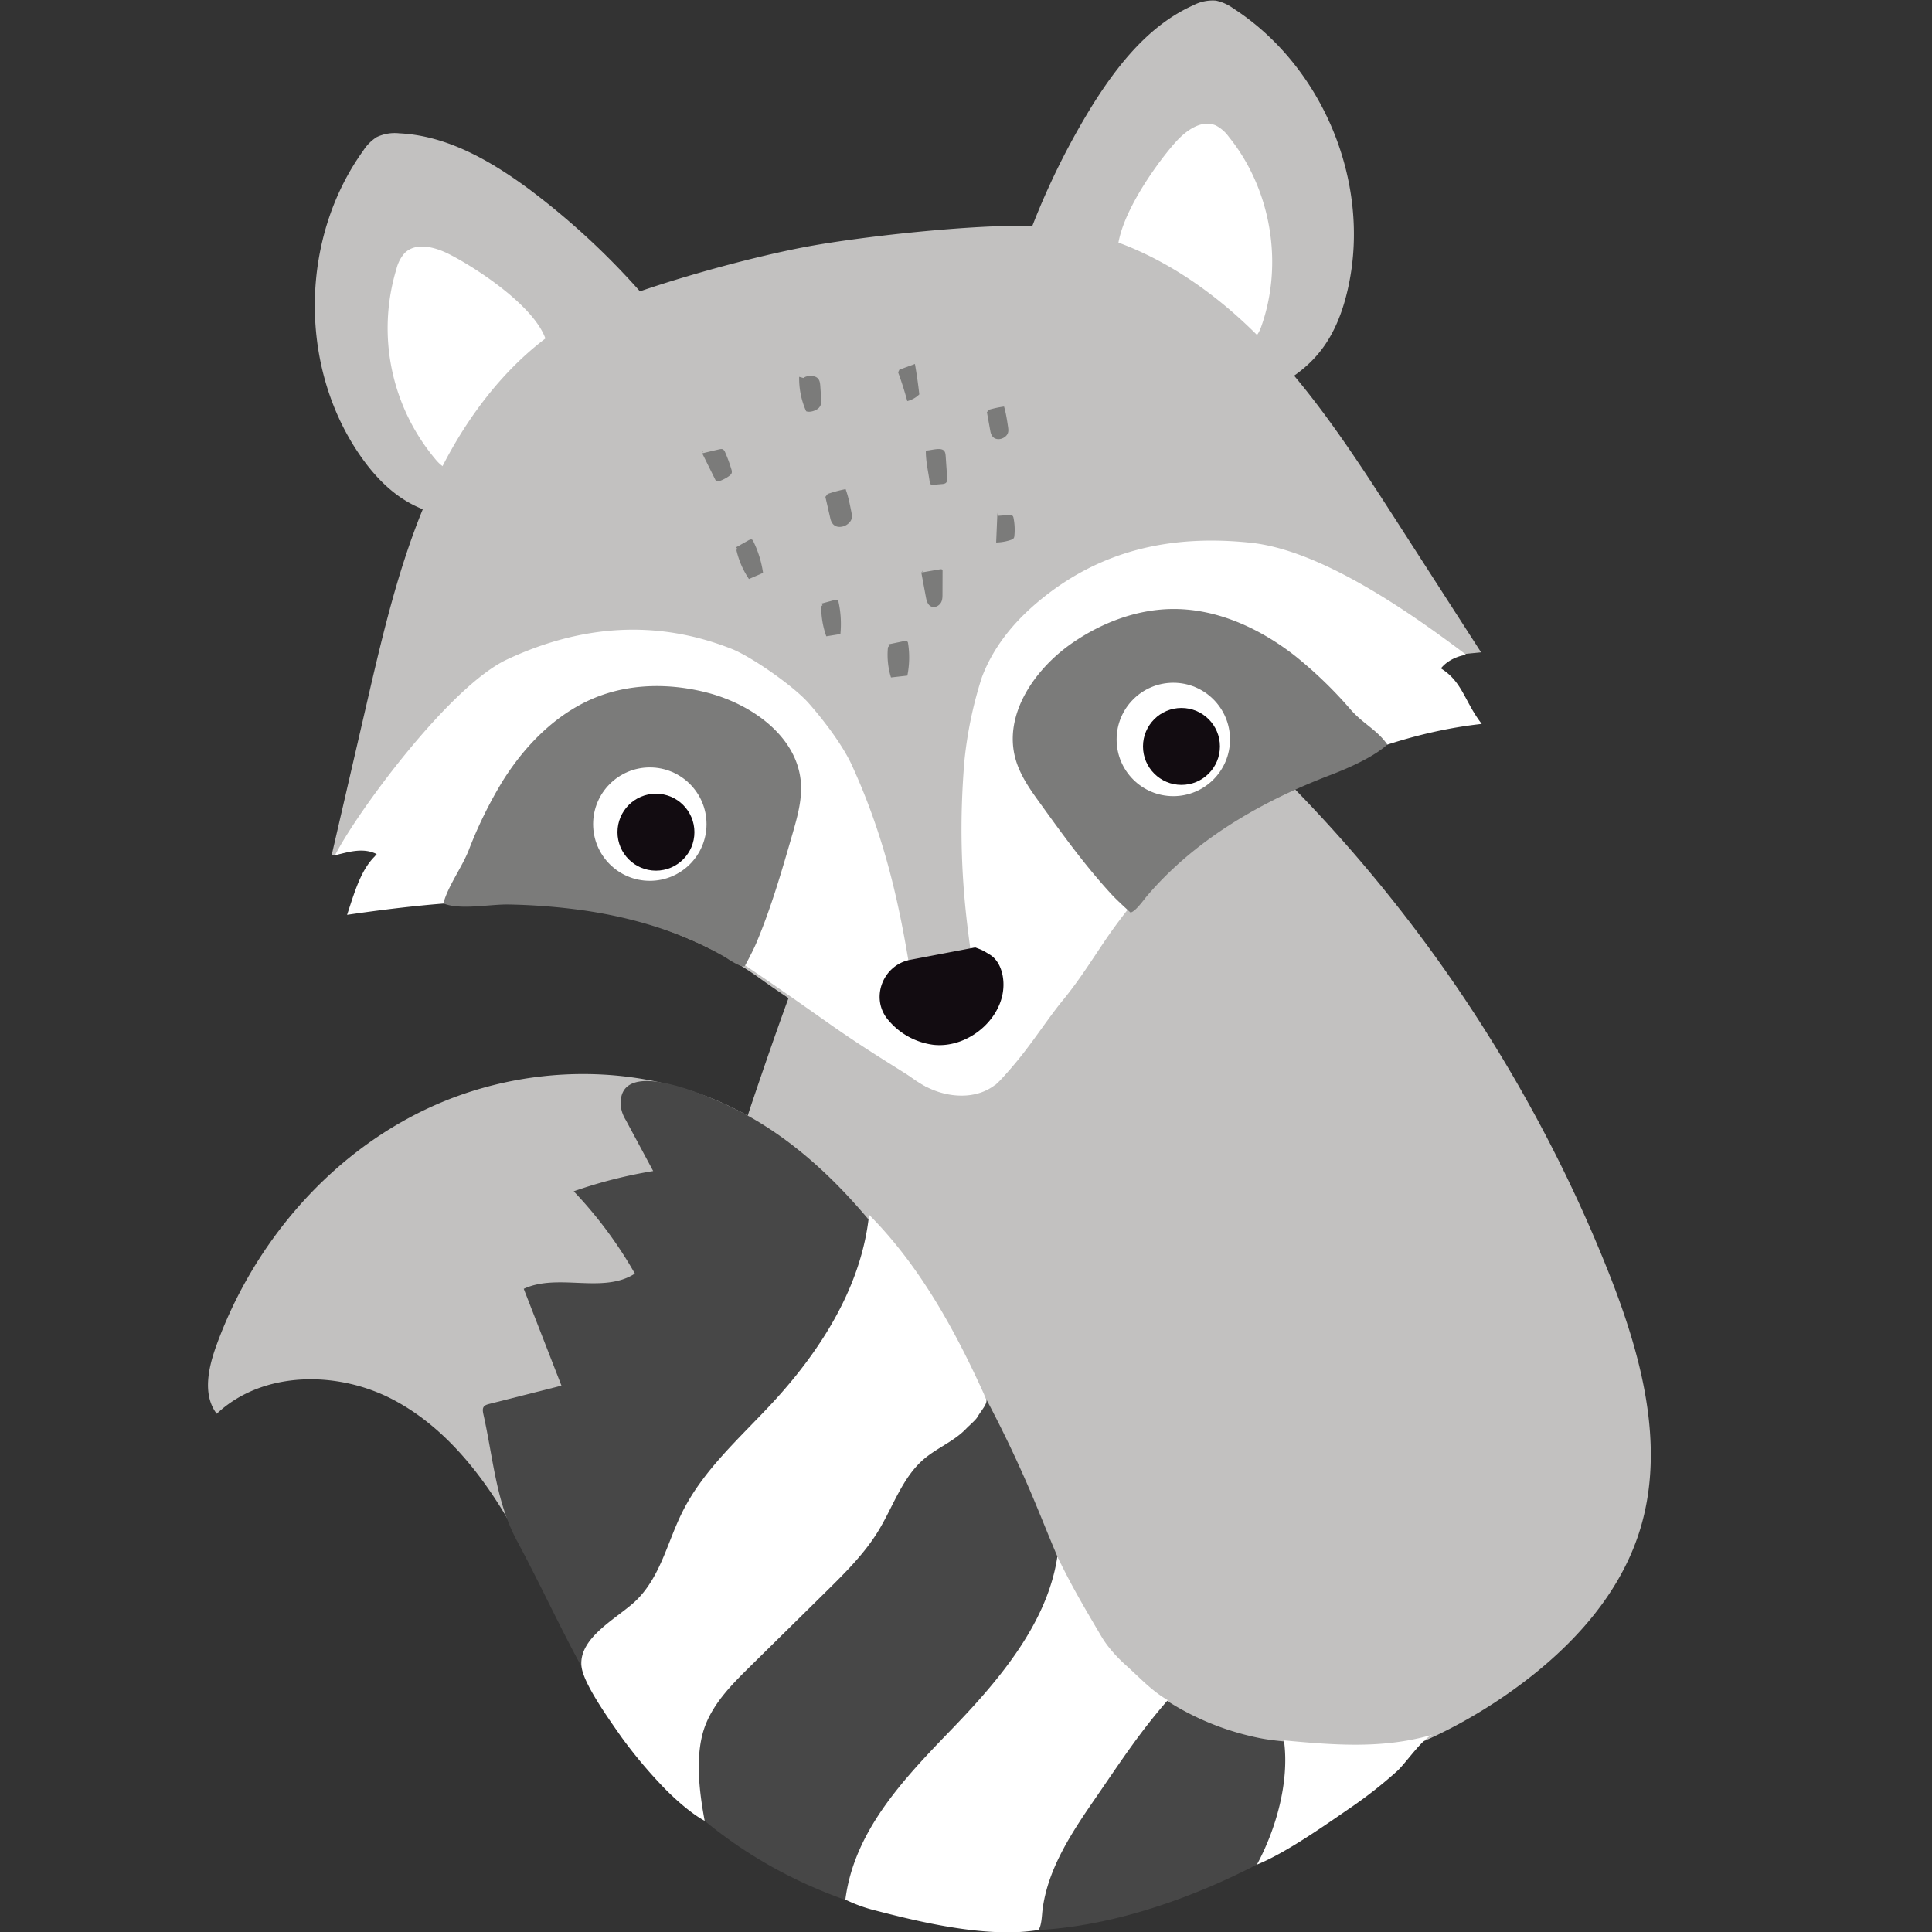 <?xml version="1.0" encoding="utf-8"?>
<svg version="1.1" xmlns="http://www.w3.org/2000/svg" xmlns:xlink="http://www.w3.org/1999/xlink" x="0px" y="0px"
	 viewBox="0 0 23 23" style="enable-background:new 0 0 100 100;" xml:space="preserve">
	 <rect x="0" y="0" width="23" height="23" fill="#333333" stroke="none"/>
	 <path
      d="M19.141 15.125c.392.984.695 2.08.381 3.092-.263.848-.93 1.516-1.667 2.011-1.17.786-2.686 1.214-4.005.72-1.088-.408-1.875-1.37-2.446-2.382a11.085 11.085 0 0 1-1.374-4.356c-.362-.083-.773.359-1.063.127a.435.435 0 0 1-.136-.234c-.09-.331.021-.68.131-1.005.386-1.138.784-2.278 1.351-3.338.323-.604.709-1.188 1.24-1.622.416-.34 1.136-.757 1.7-.578.55.174 1.092.812 1.501 1.19a17.645 17.645 0 0 1 3.127 3.84c.488.81.911 1.658 1.26 2.535z"
      fill="#c2c1c0"
    />
    <path
      d="M13.18 19.598c-.403-.521-.624-1.156-.88-1.764a14.685 14.685 0 0 0-1.321-2.454c-.572-.857-1.26-1.675-2.174-2.151-1.144-.596-2.568-.577-3.733-.024-1.165.553-2.063 1.61-2.5 2.824-.094.263-.161.579.008.802.548-.516 1.444-.517 2.108-.164s1.132.991 1.489 1.653c.357.663.629 1.371 1.032 2.007.994 1.57 2.802 2.592 4.66 2.633 1.42.032 3.193-.542 4.135-1.667.707-.844-.403-.484-.999-.601-.71-.139-1.379-.518-1.825-1.094z"
      fill="#c2c1c0"
    />
    <path
      d="M13.18 19.598c-.403-.521-.624-1.156-.88-1.764a14.685 14.685 0 0 0-1.321-2.454c-.572-.857-1.26-1.675-2.174-2.151-.204-.106-1.472-.72-1.414-.054a.42.42 0 0 0 .059.159l.326.607a5.608 5.608 0 0 0-.946.241c.281.295.526.625.728.98-.38.245-.914-.009-1.323.181l.449 1.153-.861.218c-.023.006-.048.013-.063.032-.018.024-.012.058-.006.088.118.523.149 1.044.403 1.514.357.663.649 1.344 1.051 1.98.994 1.57 2.591 2.529 4.707 2.649 1.551.088 3.373-.796 4.549-1.759.608-.498-.865-.407-1.461-.525-.708-.14-1.377-.519-1.823-1.095z"
      fill="#474747"
    />
    <path
      d="M6.296 2.25c-.457-.337-.975-.636-1.542-.663a.5.5 0 0 0-.271.046.531.531 0 0 0-.159.161c-.74 1.028-.77 2.515-.074 3.573.157.239.352.46.598.605.458.268 1.031.24 1.55.129.486-.104.97-.281 1.344-.609.587-.517.663-1.063.194-1.644a8.864 8.864 0 0 0-1.64-1.598z"
      fill="#c2c1c0"
    />
    <path
      d="M5.341 3.023c-.167-.084-.391-.142-.524-.01a.441.441 0 0 0-.097.187 2.425 2.425 0 0 0 .477 2.283c.053.06.131.124.205.091.042-.018.066-.063.087-.104.136-.263.311-.507.516-.721.142-.148.494-.329.514-.547.04-.445-.853-1.017-1.178-1.179z"
      fill="#fff"
    />
    <path
      d="M13.011 1.243c.303-.481.676-.948 1.194-1.18a.5.5 0 0 1 .269-.056.542.542 0 0 1 .207.092c1.064.687 1.636 2.061 1.374 3.3-.059.28-.159.557-.336.781-.328.417-.872.6-1.396.686-.491.081-1.006.093-1.473-.077-.736-.267-1.006-.747-.781-1.46a8.821 8.821 0 0 1 .942-2.086z"
      fill="#c2c1c0"
    />
    <path
      d="M13.997 1.69c.123-.137.307-.27.476-.197a.442.442 0 0 1 .156.136c.503.622.654 1.511.384 2.264-.027.074-.076.16-.155.157-.046-.002-.083-.034-.117-.064a3.06 3.06 0 0 0-.731-.475c-.184-.085-.571-.124-.668-.317-.198-.394.415-1.238.655-1.504z"
      fill="#fff"
    />
    <path
      d="M17.632 7.766l-1-1.553c-.517-.803-1.04-1.613-1.718-2.275-.678-.662-1.534-1.171-2.457-1.241-.639-.048-2.031.096-2.772.225-.741.129-1.998.483-2.583.745-.845.377-1.479 1.146-1.892 1.999-.414.852-.632 1.791-.847 2.721l-.416 1.8.584-.148c-.118.255-.19.533-.211.817.219-.232.538-.342.852-.363.314-.021.629.037.939.101 1.023.21 2.082.438 2.942 1.058.693.499 1.435.882 2.179 1.364.08.052.414-.064.429-.076.665-.52 1.208-1.329 1.692-2.032.6-.874 1.487-1.484 2.379-2.027.27-.165.547-.327.85-.413.303-.086.64-.09.925.054a2.323 2.323 0 0 0-.475-.697l.6-.059z"
      fill="#c2c1c0"
    />
    <path
      d="M8.713 7.726c.234.093.734.441.914.645.181.205.406.501.516.742.581 1.272.686 2.41.893 3.83-.387-.249-.709-.437-1.148-.745-.293-.206-.605-.427-.891-.62-.558-.377-.908-.617-1.519-.733-1.082-.204-2.141-.13-3.346.046.105-.318.19-.632.438-.78.047-.028.022.131-.028.093-.18-.136-.39-.06-.553-.023.256-.504 1.362-2.013 2.051-2.332.868-.405 1.768-.482 2.673-.123zM12.345 7.175c-.192.163-.496.459-.657.891a4.824 4.824 0 0 0-.207.992c-.118 1.435.082 2.451.368 3.857.346-.336.561-.711.803-1.006.249-.304.417-.6.62-.878.397-.543.807-.963 1.344-1.278.949-.558 1.955-1.017 3.024-1.135-.206-.264-.229-.508-.495-.666-.047-.028-.036.061.004.011.116-.148.306-.168.306-.168-.72-.544-1.75-1.252-2.575-1.335-.922-.095-1.782.077-2.535.715z"
      fill="#fff"
    />
    <g fill="#7b7b7a">
      <path d="M9.798 7.218c.012 0 .004-.016-.007-.011-.012.004-.014.015-.014.023 0 .118.02.234.06.345l.168-.027c.012-.13.005-.259-.023-.384-.001-.009-.004-.018-.015-.022s-.026 0-.039.003l-.147.04M10.594 7.705c.014 0 .006-.016-.007-.012a.023.023 0 0 0-.017.023.911.911 0 0 0 .037.349l.195-.022c.026-.131.028-.261.008-.387-.001-.009-.004-.018-.016-.023a.1.1 0 0 0-.045.002l-.172.036M8.788 6.545s0-.017-.011-.01-.009.019-.007.027c.029.119.078.23.146.331l.168-.073a1.256 1.256 0 0 0-.118-.38c-.004-.008-.01-.017-.022-.018-.012-.001-.027.007-.04.014l-.142.08M9.826 5.915l.059.257c.011.049.042.107.123.1a.159.159 0 0 0 .122-.076c.018-.035.011-.07.005-.103-.018-.091-.036-.182-.068-.27a1.555 1.555 0 0 0-.213.057M11.749 4.907l.041.227c.008.043.031.095.099.094.046-.001.088-.03.104-.06s.011-.06.007-.089c-.012-.08-.024-.161-.047-.239a1.186 1.186 0 0 0-.179.038M10.97 6.826l.054.29c.009.047.029.105.085.11.039.004.077-.023.094-.054s.017-.066.017-.1l.001-.276c0-.005 0-.01-.004-.014-.006-.007-.019-.006-.029-.004l-.22.038.021-.027M11.068 5.738c.001.01.003.022.013.028.009.007.023.006.035.005l.096-.008c.016-.001.034-.003.047-.013.018-.014.018-.038.017-.059l-.018-.262c-.002-.025-.005-.052-.025-.068-.044-.036-.155.003-.211.003-.002.124.029.252.046.374zM8.354 5.385l.161.325c.004.007.008.015.015.019.01.005.022.002.032-.001a.447.447 0 0 0 .115-.059c.014-.01.029-.023.034-.039a.075.075 0 0 0-.004-.042 1.667 1.667 0 0 0-.072-.198c-.007-.018-.017-.037-.036-.043-.011-.003-.024 0-.036.002a15.5 15.5 0 0 0-.207.049l.015-.029M9.514 4.486a.953.953 0 0 0 .083.41c.046.018.122-.008.153-.042.03-.034.029-.071.026-.106l-.011-.158c-.003-.035-.007-.073-.043-.097s-.119-.025-.157.007M11.874 6.104l-.015.354a.584.584 0 0 0 .171-.029c.011-.004.023-.008.031-.015.012-.01.014-.023.015-.036a.71.71 0 0 0-.01-.211c-.002-.012-.006-.025-.019-.031-.012-.006-.029-.005-.045-.004l-.124.009M10.692 4.433a4 4 0 0 1 .109.342.314.314 0 0 0 .143-.08 5.532 5.532 0 0 0-.052-.362l-.185.068" />
    </g>
    <path
      d="M15.416 7.807c-.414-.323-.917-.557-1.442-.557-.43 0-.85.158-1.205.402-.454.312-.83.86-.678 1.389.056.195.176.363.295.527.268.372.537.744.848 1.081.072.078.225.215.225.215.063-.016.154-.149.196-.198.384-.451.868-.805 1.39-1.082.26-.138.53-.257.805-.362.214-.082.504-.212.666-.358-.122-.175-.284-.244-.432-.411a5.036 5.036 0 0 0-.668-.646z"
      fill="#7b7b7a"
    />
    <path
      d="M11.035 12.942c.256.13.588.149.813-.028.148-.116.454-.564.528-.737.039-.091-.148.085-.109-.006.04-.093.08-.187.107-.284.034-.122.047-.249.06-.375.021-.209.041-.429-.041-.622l-.096.163c-.079.134-.162.272-.287.365-.026.019-.058.037-.089.03-.042-.01-.061-.058-.097-.082-.043-.028-.103-.014-.145.017-.041.031-.069.076-.102.116-.167.209-.446.294-.712.323-.069.008-.14.013-.206.036a.252.252 0 0 0-.155.132c-.029.071-.011.151-.011.227.001.073-1.065-.658-1.054-.602.011.06 1.134.961 1.177 1.005.125.126.261.242.419.322z"
      fill="#fff"
    />
    <path
      d="M11.609 11.279l-.772.147c-.332.063-.482.466-.26.72a.838.838 0 0 0 .534.292c.435.049.883-.351.831-.786-.013-.112-.061-.226-.156-.286-.09-.055-.09-.055-.177-.087"
      fill="#120c11"
    />
    <path
      d="M8.119 18.009c.251-.509.691-.892 1.076-1.308.58-.627 1.063-1.39 1.151-2.24.606.61 1.033 1.388 1.393 2.191.025.056-.051.128-.106.222-.021.034-.098.1-.126.129-.143.153-.348.231-.507.366-.26.222-.367.568-.546.86-.165.269-.392.494-.616.715l-.902.889c-.209.206-.423.419-.533.691-.137.338-.081.795-.014 1.153-.205-.111-.44-.344-.523-.434a5.647 5.647 0 0 1-.465-.559c-.157-.224-.455-.641-.478-.843-.041-.355.448-.585.661-.799.281-.282.363-.687.535-1.033zM10.064 22.614c.104-.808.679-1.421 1.245-2.006s1.16-1.274 1.279-2.08c.152.326.343.647.526.957.066.112.172.234.286.336.18.162.31.307.502.419-.338.388-.558.727-.85 1.151-.285.413-.578.847-.641 1.345-.008.06-.01.197-.051.241 0 0-.099.014-.165.019-.605.049-1.362-.145-1.808-.261-.183-.048-.323-.121-.323-.121M15.285 20.719c.628.059 1.196.101 1.779-.071-.124.037-.329.344-.432.437a5.32 5.32 0 0 1-.549.432c-.285.195-.769.54-1.12.681.224-.413.391-.984.322-1.479z"
      fill="#fff"
    />
    <g>
      <path
        d="M5.989 9.29c.28-.444.674-.835 1.168-1.012.405-.145.854-.139 1.27-.03.533.14 1.072.528 1.108 1.078.013.202-.043.401-.099.596-.127.44-.254.882-.432 1.304-.041.098-.139.278-.139.278-.065.007-.195-.087-.251-.12-.514-.294-1.09-.463-1.674-.547a7.417 7.417 0 0 0-.88-.069c-.229-.005-.579.07-.782-.013.055-.206.218-.424.301-.631a5.08 5.08 0 0 1 .41-.834z"
        fill="#7b7b7a"
      />
    </g>
    <g>
      <circle cx="7.736" cy="9.811" r="0.675" fill="#fff" />
      <circle cx="7.809" cy="9.907" r="0.458" fill="#120c11" />
    </g>
    <g>
      <circle cx="13.968" cy="8.803" r="0.675" fill="#fff" />
      <circle cx="14.065" cy="8.886" r="0.458" fill="#120c11" />
    </g>
  </svg>
